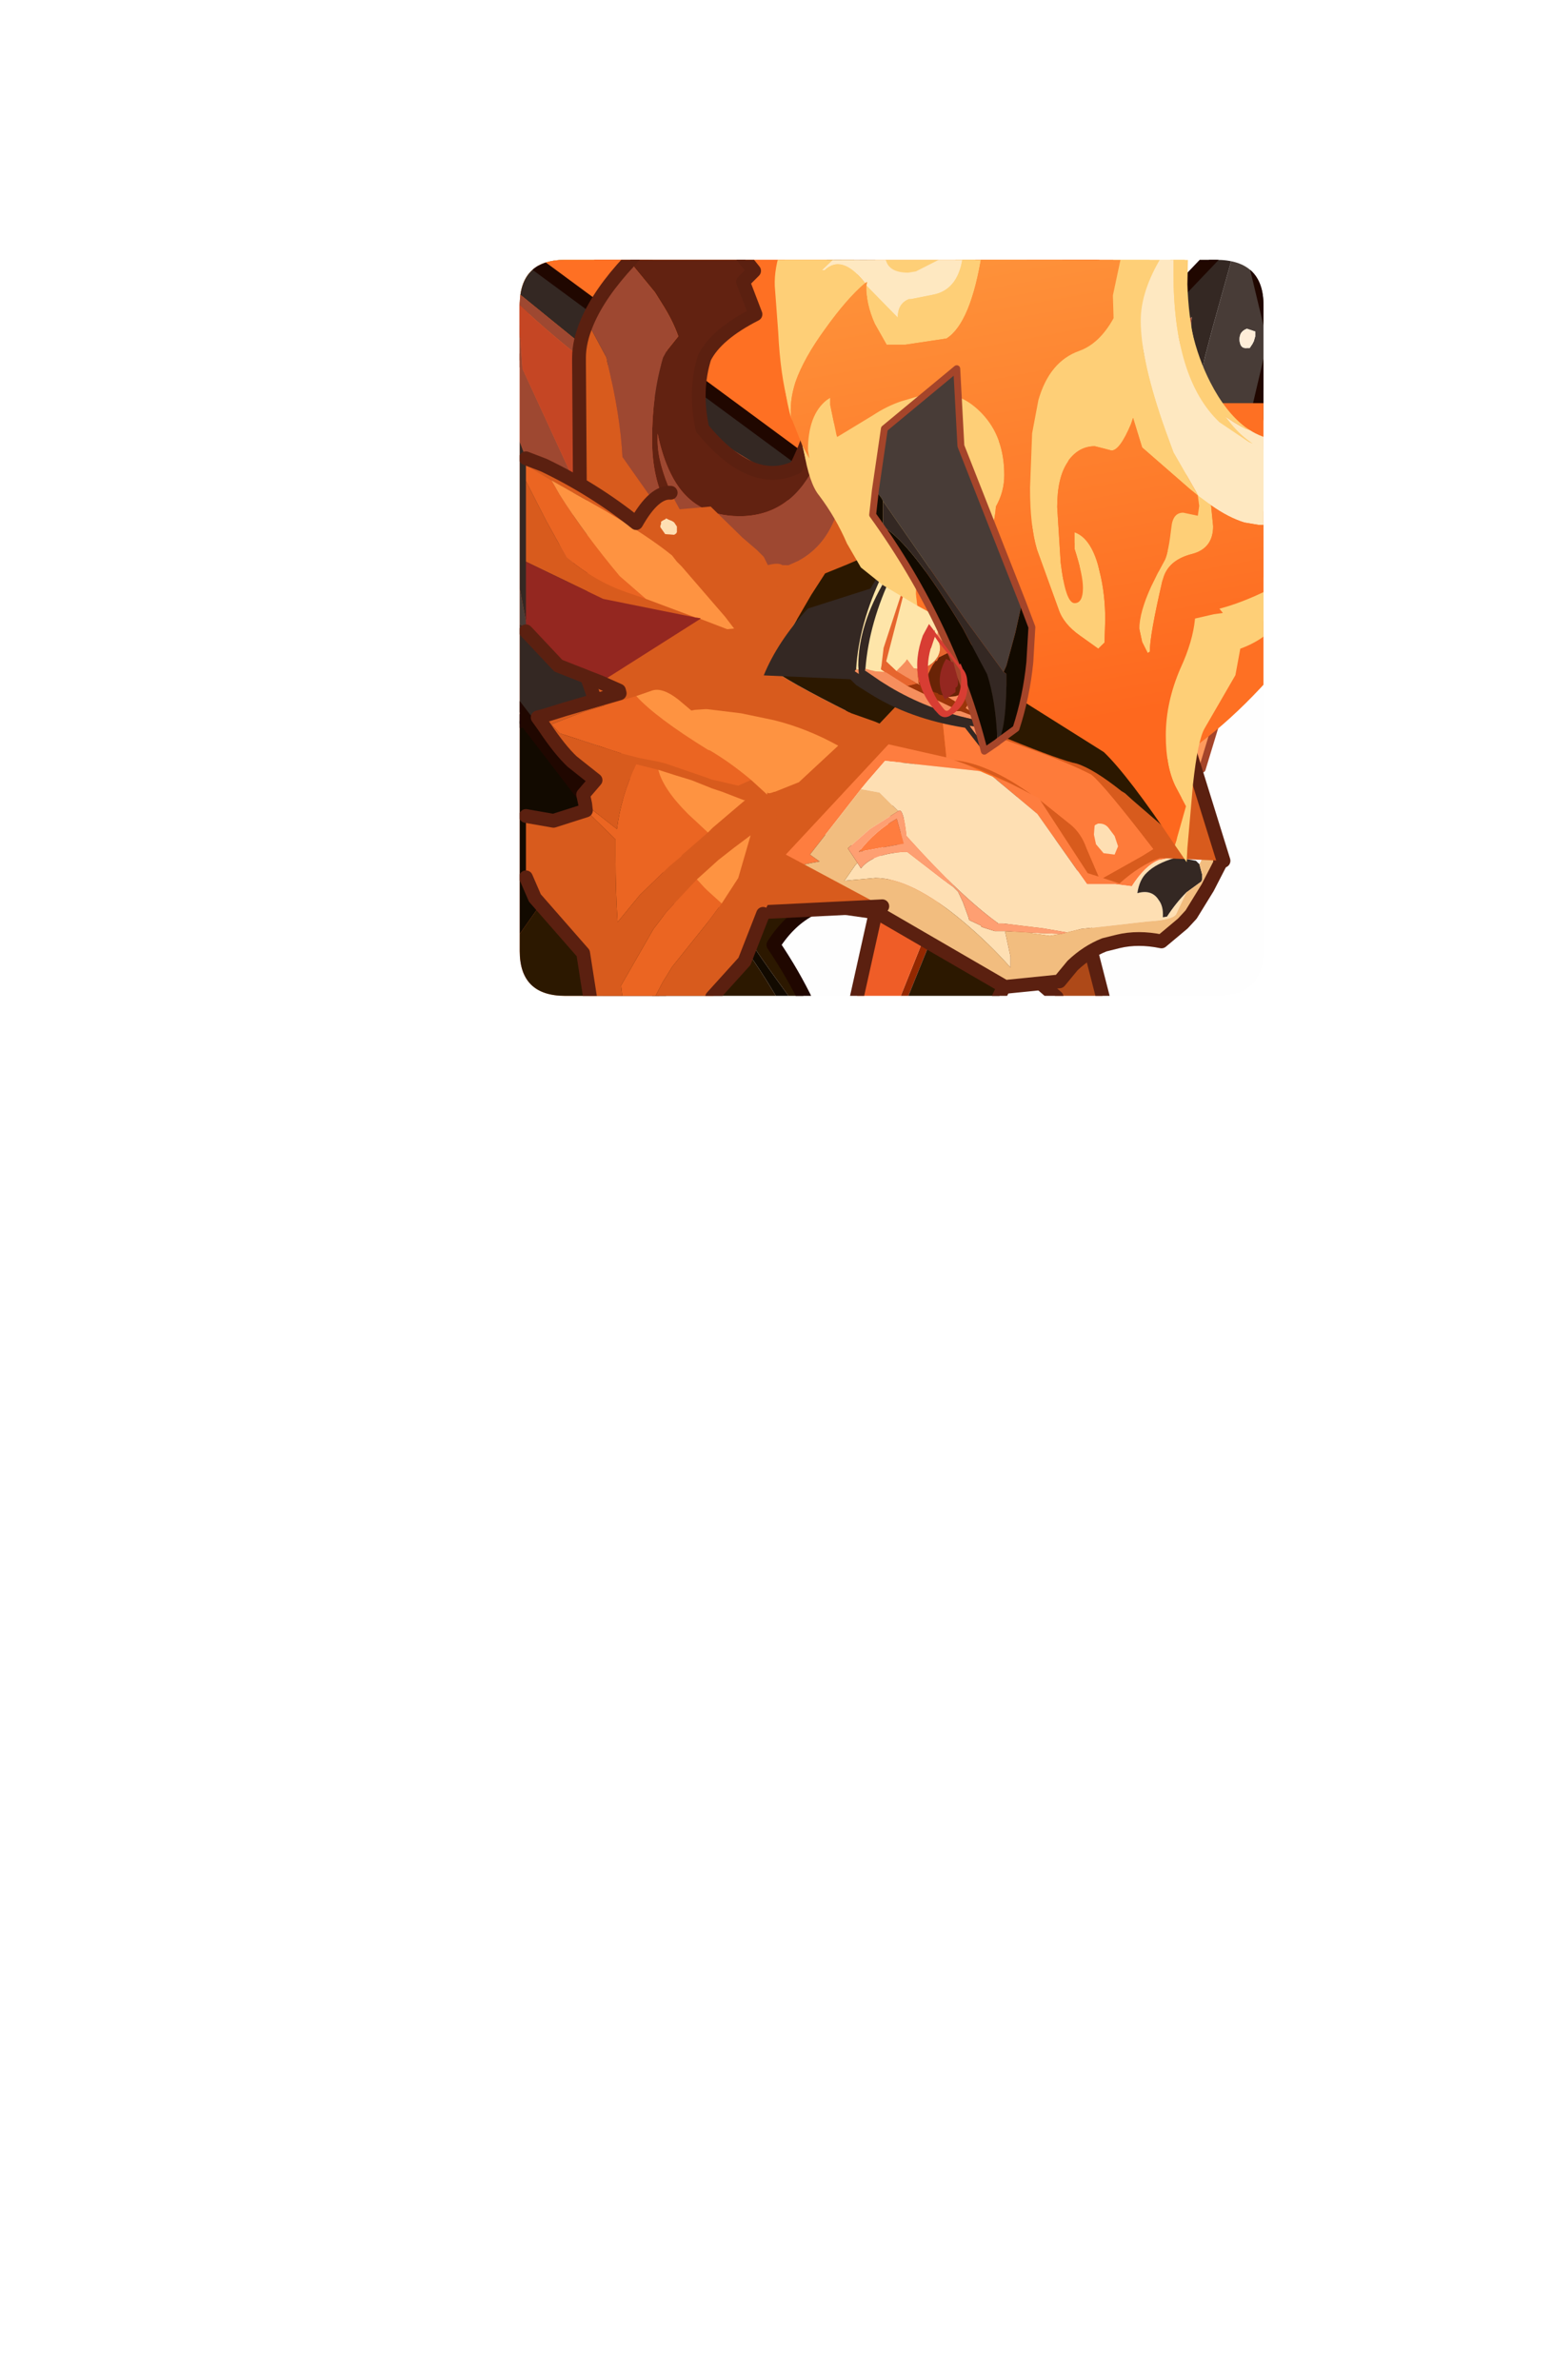 <?xml version="1.0" encoding="UTF-8" standalone="no"?>
<svg xmlns:ffdec="https://www.free-decompiler.com/flash" xmlns:xlink="http://www.w3.org/1999/xlink" ffdec:objectType="frame" height="172.65px" width="112.65px" xmlns="http://www.w3.org/2000/svg">
  <g transform="matrix(1.0, 0.0, 0.0, 1.0, 37.7, 18.85)">
    <clipPath id="clipPath0" transform="matrix(1.0, 0.0, 0.0, 1.0, 0.0, 0.0)">
      <path d="M50.5 0.0 Q53.95 0.0 53.95 3.3 L53.95 50.15 Q53.95 53.4 50.5 53.4 L3.3 53.4 Q0.0 53.4 0.0 50.15 L0.0 3.3 Q0.0 0.0 3.3 0.0 L50.5 0.0" fill="#000000" fill-rule="evenodd" stroke="none"/>
    </clipPath>
    <g clip-path="url(#clipPath0)">
      <use ffdec:characterId="2" height="154.3" transform="matrix(1.0, 0.0, 0.0, 1.0, -0.5, -0.5)" width="75.45" xlink:href="#shape1"/>
      <filter id="filter0">
        <feConvolveMatrix divisor="25.0" in="SourceGraphic" kernelMatrix="1 1 1 1 1 1 1 1 1 1 1 1 1 1 1 1 1 1 1 1 1 1 1 1 1" order="5 5" result="filterResult0"/>
      </filter>
      <use ffdec:characterId="3" filter="url(#filter0)" height="0.0" style="mix-blend-mode: screen" transform="matrix(-0.907, 0.0, 0.0, 0.802, -37.7, -18.85)" width="0.0" xlink:href="#sprite0"/>
      <use ffdec:characterId="4" height="59.9" transform="matrix(1.0, 0.0, 0.0, 1.0, -0.95, -5.45)" width="56.2" xlink:href="#shape2"/>
      <filter id="filter1">
        <feConvolveMatrix divisor="25.0" in="SourceGraphic" kernelMatrix="1 1 1 1 1 1 1 1 1 1 1 1 1 1 1 1 1 1 1 1 1 1 1 1 1" order="5 5" result="filterResult1"/>
      </filter>
      <use ffdec:characterId="6" filter="url(#filter1)" height="23.15" style="mix-blend-mode: screen" transform="matrix(-1.29, 0.0, 0.0, 1.221, 65.15, 10.399)" width="41.95" xlink:href="#sprite1"/>
      <filter id="filter2">
        <feConvolveMatrix divisor="25.0" in="SourceGraphic" kernelMatrix="1 1 1 1 1 1 1 1 1 1 1 1 1 1 1 1 1 1 1 1 1 1 1 1 1" order="5 5" result="filterResult2"/>
      </filter>
      <use ffdec:characterId="6" filter="url(#filter2)" height="23.15" style="mix-blend-mode: screen" transform="matrix(-1.01, 0.0, 0.0, 0.893, 41.89, -0.011)" width="41.95" xlink:href="#sprite1"/>
      <use ffdec:characterId="7" height="63.9" transform="matrix(1.0, 0.0, 0.0, 1.0, -11.6, -9.9)" width="72.05" xlink:href="#shape4"/>
      <filter id="filter3">
        <feConvolveMatrix divisor="25.0" in="SourceGraphic" kernelMatrix="1 1 1 1 1 1 1 1 1 1 1 1 1 1 1 1 1 1 1 1 1 1 1 1 1" order="5 5" result="filterResult3"/>
      </filter>
      <use ffdec:characterId="9" filter="url(#filter3)" height="9.45" transform="matrix(-1.571, -0.276, -0.312, 1.389, 37.175, 22.326)" width="6.9" xlink:href="#sprite2"/>
      <use ffdec:characterId="10" height="6.65" transform="matrix(1.0, 0.0, 0.0, 1.0, 17.7, 23.8)" width="7.9" xlink:href="#shape6"/>
      <filter id="filter4">
        <feConvolveMatrix divisor="25.0" in="SourceGraphic" kernelMatrix="1 1 1 1 1 1 1 1 1 1 1 1 1 1 1 1 1 1 1 1 1 1 1 1 1" order="5 5" result="filterResult4"/>
      </filter>
      <use ffdec:characterId="12" filter="url(#filter4)" height="49.5" style="mix-blend-mode: screen" transform="matrix(-1.01, 0.0, 0.0, 0.893, 60.65, -0.497)" width="41.5" xlink:href="#sprite3"/>
      <use ffdec:characterId="13" height="28.25" transform="matrix(1.0, 0.0, 0.0, 1.0, 25.35, 7.65)" width="12.05" xlink:href="#shape8"/>
      <use ffdec:characterId="15" height="9.6" style="mix-blend-mode: multiply" transform="matrix(0.711, -0.075, 0.075, 0.711, 28.516, 26.546)" width="4.9" xlink:href="#sprite4"/>
    </g>
    <use ffdec:characterId="16" height="53.4" transform="matrix(1.0, 0.0, 0.0, 1.0, 0.0, 0.0)" width="53.95" xlink:href="#shape10"/>
  </g>
  <defs>
    <g id="shape1" transform="matrix(1.0, 0.0, 0.0, 1.0, 0.5, 0.5)">
      <path d="M43.25 39.8 L42.1 39.55 43.6 39.45 43.75 39.45 43.55 40.0 43.25 39.8" fill="#ffe0b4" fill-rule="evenodd" stroke="none"/>
      <path d="M74.6 152.6 L74.2 152.45 74.6 152.45 74.6 152.6 74.95 153.15 Q74.6 154.65 74.6 152.6" fill="#ffb67e" fill-rule="evenodd" stroke="none"/>
      <path d="M49.55 39.6 Q47.8 36.8 43.75 35.9 L43.65 35.9 Q44.45 37.15 44.7 38.8 L44.85 39.6 M20.8 39.4 L25.5 30.2 43.65 35.9 M15.2 40.85 L15.6 40.15" fill="none" stroke="#5b2010" stroke-linecap="round" stroke-linejoin="round" stroke-width="1.0"/>
      <path d="M28.15 53.5 L27.6 53.5 38.0 27.55 30.85 30.95 27.55 19.65 25.35 19.75 27.25 18.95 29.05 16.8 24.95 16.25 25.2 14.8 30.5 5.45 30.45 5.7 Q28.85 13.3 29.55 16.25 L29.8 16.85 38.75 27.3 28.15 53.5" fill="#952800" fill-rule="evenodd" stroke="none"/>
      <path d="M30.9 3.35 L31.4 2.7 31.15 4.25 Q30.4 13.75 39.1 20.3 L44.15 24.65 Q42.2 38.4 34.75 53.5 L28.15 53.5 38.75 27.3 29.8 16.85 29.55 16.25 Q28.85 13.3 30.45 5.7 L30.5 5.45 30.9 3.35 M8.8 0.0 L9.6 1.3 Q19.1 3.95 27.2 8.45 L22.65 14.9 Q13.65 9.4 0.0 7.3 L0.0 0.0 8.8 0.0" fill="#2c1800" fill-rule="evenodd" stroke="none"/>
      <path d="M27.6 53.5 L24.45 53.5 29.25 31.95 25.6 20.4 23.05 20.75 23.4 15.1 30.9 3.35 30.5 5.45 25.2 14.8 24.95 16.25 29.05 16.8 27.25 18.95 25.35 19.75 27.55 19.65 30.85 30.95 38.0 27.55 27.6 53.5 M32.05 30.95 L31.95 31.0 31.7 31.0 31.55 30.95 31.35 31.1 Q31.05 31.2 30.85 31.4 L30.45 31.8 Q30.25 32.1 30.6 32.25 L31.0 32.3 31.65 31.95 32.25 31.55 32.4 31.15 32.1 30.9 32.05 30.95" fill="#f05d27" fill-rule="evenodd" stroke="none"/>
      <path d="M32.05 30.95 L32.1 30.9 32.4 31.15 32.25 31.55 31.65 31.95 31.0 32.3 30.6 32.25 Q30.25 32.1 30.45 31.8 L30.85 31.4 Q31.05 31.2 31.35 31.1 L31.55 30.95 31.7 31.0 31.95 31.0 32.05 30.95" fill="#ffa685" fill-rule="evenodd" stroke="none"/>
      <path d="M30.9 3.35 L31.4 2.7 31.15 4.25 Q30.4 13.75 39.1 20.3 L44.15 24.65 Q42.2 38.4 34.75 53.5 M24.45 53.5 L29.25 31.95 25.6 20.4 23.05 20.75 23.4 15.1 30.9 3.35 M8.8 0.0 L9.6 1.3 Q19.1 3.95 27.2 8.45 L22.65 14.9 Q13.65 9.4 0.0 7.3" fill="none" stroke="#5b2010" stroke-linecap="round" stroke-linejoin="round" stroke-width="1.0"/>
      <path d="M38.95 53.5 L36.7 51.55 30.15 39.4 38.35 38.1 42.3 53.5 38.95 53.5" fill="#af4918" fill-rule="evenodd" stroke="none"/>
      <path d="M38.95 53.5 L36.7 51.55 30.15 39.4 38.35 38.1 42.3 53.5" fill="none" stroke="#5b2010" stroke-linecap="round" stroke-linejoin="round" stroke-width="1.0"/>
    </g>
    <g id="shape2" transform="matrix(1.0, 0.0, 0.0, 1.0, 0.95, 5.45)">
      <path d="M5.95 53.95 L-0.45 53.95 -0.45 53.05 1.3 50.3 5.3 44.3 5.5 45.45 Q6.15 48.8 6.15 51.15 L5.95 53.95" fill="#ea8a47" fill-rule="evenodd" stroke="none"/>
      <path d="M-0.45 -4.95 L9.2 -3.65 8.8 35.0 Q11.8 45.25 10.0 53.95 L5.95 53.95 6.15 51.15 Q6.15 48.8 5.5 45.45 L5.3 44.3 1.3 50.3 -0.45 53.05 -0.45 -4.95" fill="#e96130" fill-rule="evenodd" stroke="none"/>
      <path d="M-0.45 -4.95 L9.2 -3.65 8.8 35.0 Q11.8 45.25 10.0 53.95" fill="none" stroke="#5b2010" stroke-linecap="round" stroke-linejoin="round" stroke-width="1.0"/>
      <path d="M25.6 44.05 Q22.55 44.35 19.6 46.1 16.5 47.9 16.5 48.95 16.5 49.3 19.35 53.2 L19.9 53.95 18.9 53.95 Q16.9 50.5 15.45 48.9 L17.35 47.3 Q19.55 45.0 20.2 41.65 24.35 42.8 25.6 44.05 M7.75 37.5 Q5.35 40.6 2.75 45.0 L-0.45 49.55 -0.45 33.45 Q2.9 33.45 4.5 34.2 5.55 34.7 6.5 36.1 L7.75 37.5" fill="#120a00" fill-rule="evenodd" stroke="none"/>
      <path d="M19.9 53.95 L19.35 53.2 Q16.5 49.3 16.5 48.95 16.5 47.9 19.6 46.1 22.55 44.35 25.6 44.05 L25.8 44.4 25.8 46.45 24.8 46.5 Q20.75 46.05 18.4 49.7 19.85 51.85 20.85 53.95 L19.9 53.95 M20.2 41.65 Q19.55 45.0 17.35 47.3 L15.45 48.9 Q16.9 50.5 18.9 53.95 L-0.45 53.95 -0.45 49.55 2.75 45.0 Q5.35 40.6 7.75 37.5 10.1 39.5 14.25 40.3 L20.2 41.65" fill="#2c1800" fill-rule="evenodd" stroke="none"/>
      <path d="M25.6 44.05 Q24.35 42.8 20.2 41.65 L14.25 40.3 Q10.1 39.5 7.75 37.5 L6.5 36.1 Q5.55 34.7 4.5 34.2 2.9 33.45 -0.45 33.45 M20.85 53.95 Q19.85 51.85 18.4 49.7 20.75 46.05 24.8 46.5 L25.8 46.45 25.8 44.4 25.6 44.05" fill="none" stroke="#200700" stroke-linecap="round" stroke-linejoin="round" stroke-width="1.0"/>
      <path d="M49.6 43.25 L49.45 43.25 47.7 43.35 47.45 43.35 46.85 43.45 46.35 43.55 Q45.35 43.95 44.4 45.45 L43.2 45.3 41.15 45.3 37.55 40.2 33.9 37.15 26.5 36.35 25.2 37.85 24.75 38.4 21.05 43.15 21.75 43.65 Q19.15 44.1 17.8 44.85 L25.35 30.0 43.6 35.7 Q49.65 37.0 50.65 42.5 L50.8 43.45 49.6 43.25 M27.85 42.35 L24.6 42.95 Q25.8 41.4 27.35 40.55 L27.85 42.35" fill="#ff7d3f" fill-rule="evenodd" stroke="none"/>
      <path d="M24.75 38.4 L25.2 37.85 26.5 36.35 33.9 37.15 37.55 40.2 41.15 45.3 43.2 45.3 44.4 45.45 Q45.35 43.95 46.35 43.55 L46.85 43.45 47.45 43.35 47.7 43.35 47.55 43.4 47.5 43.4 Q46.15 43.8 45.5 44.45 44.95 44.95 44.8 45.95 45.85 45.65 46.35 46.45 46.7 46.9 46.65 47.7 L46.95 47.65 Q47.6 46.65 48.35 45.9 L47.6 47.5 Q47.3 47.9 45.55 48.0 L40.7 48.55 39.7 48.8 37.95 48.5 35.05 48.15 34.7 48.15 34.65 48.1 Q31.95 46.15 28.05 41.8 27.85 39.95 27.55 39.95 L27.45 40.0 26.75 39.3 26.1 38.65 24.75 38.4 M39.3 48.9 L38.45 49.05 37.1 48.85 36.95 48.8 37.85 48.85 39.3 48.9 M35.2 48.7 L35.6 50.55 35.6 51.35 Q34.05 49.6 32.15 48.0 28.4 44.85 25.8 44.85 L23.55 45.05 24.35 43.9 24.5 43.75 24.75 44.15 Q25.55 43.1 27.9 42.95 L28.1 42.95 30.75 45.0 31.45 45.5 31.8 45.85 32.15 46.6 32.55 47.7 32.6 47.9 33.45 48.3 33.5 48.4 34.45 48.7 34.5 48.7 35.2 48.7" fill="#ffe0b4" fill-rule="evenodd" stroke="none"/>
      <path d="M47.7 43.35 L49.05 43.6 49.3 43.85 49.5 44.6 49.5 44.95 49.45 45.1 48.35 45.9 Q47.6 46.65 46.95 47.65 L46.65 47.7 Q46.7 46.9 46.35 46.45 45.85 45.65 44.8 45.95 44.95 44.95 45.5 44.45 46.15 43.8 47.5 43.4 L47.55 43.4 47.7 43.35" fill="#342823" fill-rule="evenodd" stroke="none"/>
      <path d="M49.3 43.85 L49.6 43.25 50.8 43.45 50.8 43.8 49.9 45.55 48.7 47.5 48.1 48.15 46.55 49.45 Q44.85 49.1 43.4 49.45 L42.4 49.7 Q41.15 50.2 40.1 51.2 L39.15 52.35 35.2 52.75 25.9 47.35 17.15 46.1 17.8 44.85 Q19.15 44.1 21.75 43.65 L21.05 43.15 24.75 38.4 26.1 38.65 26.75 39.3 27.45 40.0 25.4 41.3 23.8 42.7 24.5 43.75 24.35 43.9 23.55 45.05 25.8 44.85 Q28.4 44.85 32.15 48.0 34.05 49.6 35.6 51.35 L35.6 50.55 35.2 48.7 36.95 48.8 37.1 48.85 38.45 49.05 39.3 48.9 39.7 48.8 40.7 48.55 45.55 48.0 Q47.3 47.9 47.6 47.5 L48.35 45.9 49.45 45.1 49.5 44.95 49.5 44.6 49.3 43.85 M34.65 48.1 L34.7 48.15 34.65 48.15 34.65 48.1" fill="#f3be7f" fill-rule="evenodd" stroke="none"/>
      <path d="M27.85 42.35 L27.35 40.55 Q25.8 41.4 24.6 42.95 L27.85 42.35 M27.45 40.0 L27.55 39.95 Q27.85 39.95 28.05 41.8 31.95 46.15 34.65 48.1 L34.65 48.15 34.7 48.15 35.05 48.15 37.95 48.5 39.7 48.8 39.3 48.9 37.85 48.85 36.95 48.8 35.2 48.7 34.5 48.7 34.45 48.7 33.5 48.4 33.45 48.3 32.6 47.9 32.55 47.7 32.15 46.6 31.8 45.85 31.45 45.5 30.75 45.0 28.1 42.95 27.9 42.95 Q25.55 43.1 24.75 44.15 L24.5 43.75 23.8 42.7 25.4 41.3 27.45 40.0" fill="#ffa072" fill-rule="evenodd" stroke="none"/>
      <path d="M50.8 43.45 L50.8 43.8 49.9 45.55 48.7 47.5 48.1 48.15 46.55 49.45 Q44.85 49.1 43.4 49.45 L42.4 49.7 Q41.15 50.2 40.1 51.2 L39.15 52.35 35.2 52.75 25.9 47.35 17.15 46.1 17.8 44.85" fill="none" stroke="#5b2010" stroke-linecap="round" stroke-linejoin="round" stroke-width="1.0"/>
      <path d="M22.55 -0.45 Q22.5 2.05 21.1 3.9 19.3 6.2 16.15 6.2 11.35 6.2 4.95 -0.45 L22.55 -0.45 M39.95 6.35 Q38.85 2.8 36.45 -0.45 L39.15 -0.45 Q40.25 1.95 40.85 4.6 L39.95 6.35" fill="#ff7023" fill-rule="evenodd" stroke="none"/>
      <path d="M22.55 -0.45 L36.45 -0.45 Q38.85 2.8 39.95 6.35 38.4 9.2 35.65 12.5 28.65 20.9 22.25 20.9 16.4 20.9 9.5 14.45 L3.95 9.0 2.55 7.75 1.5 5.35 Q0.4 3.3 -0.95 1.95 L-0.95 -0.45 4.95 -0.45 Q11.35 6.2 16.15 6.2 19.3 6.2 21.1 3.9 22.5 2.05 22.55 -0.45" fill="#ffd077" fill-rule="evenodd" stroke="none"/>
      <path d="M-0.95 1.95 Q0.4 3.3 1.5 5.35 L2.55 7.75 -0.95 4.85 -0.95 1.95 M39.15 -0.45 L42.05 -0.45 42.05 -0.25 Q42.05 1.9 40.85 4.6 40.25 1.95 39.15 -0.45" fill="#f43606" fill-rule="evenodd" stroke="none"/>
      <path d="M52.3 -2.4 L52.65 -2.8 54.75 5.95 51.3 20.65 47.1 23.25 46.35 23.6 47.75 16.3 49.7 7.05 50.25 4.95 52.3 -2.4 M53.35 5.2 L53.2 5.15 52.75 5.0 Q52.45 5.1 52.3 5.35 52.15 5.7 52.25 6.05 52.35 6.45 52.75 6.4 L52.95 6.4 53.15 6.1 53.25 5.9 53.35 5.55 53.35 5.2" fill="#483c37" fill-rule="evenodd" stroke="none"/>
      <path d="M53.35 5.2 L53.35 5.55 53.25 5.9 53.15 6.1 52.95 6.4 52.75 6.4 Q52.35 6.45 52.25 6.05 52.15 5.7 52.3 5.35 52.45 5.1 52.75 5.0 L53.2 5.15 53.35 5.2" fill="#ffeed9" fill-rule="evenodd" stroke="none"/>
      <path d="M52.3 -2.4 L50.25 4.95 49.7 7.05 47.75 16.3 46.35 23.6 47.1 23.25 51.3 20.65 49.9 26.8 44.85 28.95 41.15 27.65 Q44.05 21.15 48.75 8.0 L48.7 4.7 48.75 4.15 42.5 9.3 Q36.8 13.6 31.8 16.45 L31.25 15.15 46.25 3.95 52.3 -2.4" fill="#342823" fill-rule="evenodd" stroke="none"/>
      <path d="M39.2 27.0 Q41.15 21.95 44.0 15.5 L46.45 9.85 46.55 8.25 46.65 6.55 Q43.4 9.75 37.35 13.85 35.3 15.1 32.1 17.2 L31.8 16.45 Q36.8 13.6 42.5 9.3 L48.75 4.15 48.7 4.7 48.75 8.0 Q44.05 21.15 41.15 27.65 L39.2 27.0" fill="#9f4831" fill-rule="evenodd" stroke="none"/>
      <path d="M32.1 17.2 Q35.3 15.1 37.35 13.85 43.4 9.75 46.65 6.55 L46.55 8.25 46.45 9.85 44.0 15.5 Q41.15 21.95 39.2 27.0 L36.0 25.95 32.1 17.2" fill="#c64624" fill-rule="evenodd" stroke="none"/>
      <path d="M51.3 20.65 L54.75 5.95 52.65 -2.8 52.3 -2.4 46.25 3.95 31.25 15.15 31.8 16.45 32.1 17.2 36.0 25.95 39.2 27.0 41.15 27.65 44.85 28.95 49.9 26.8 50.8 26.4 M51.3 20.65 L49.9 26.8 M44.15 29.2 L44.85 28.95 45.6 29.15 M36.0 25.95 L36.4 26.7 M31.25 15.15 L31.05 14.75" fill="none" stroke="#200700" stroke-linecap="round" stroke-linejoin="round" stroke-width="1.0"/>
      <path d="M45.7 35.1 L44.6 20.25 49.5 16.1 51.6 20.25 50.9 32.35 49.5 36.95 45.7 35.1" fill="#ff9b5d" fill-rule="evenodd" stroke="none"/>
      <path d="M45.7 35.1 L49.5 36.95 50.9 32.35 51.6 20.25 49.5 16.1 44.6 20.25 45.7 35.1 Z" fill="none" stroke="#a6452a" stroke-linecap="round" stroke-linejoin="round" stroke-width="0.5"/>
    </g>
    <g id="sprite1" transform="matrix(1.0, 0.0, 0.0, 1.0, -101.25, -4.3)">
      <use ffdec:characterId="5" height="23.15" transform="matrix(1.0, 0.0, 0.0, 1.0, 101.25, 4.3)" width="41.95" xlink:href="#shape3"/>
    </g>
    <g id="shape3" transform="matrix(1.0, 0.0, 0.0, 1.0, -101.25, -4.3)">
      <path d="M143.2 6.9 L143.2 9.95 140.3 12.7 Q140.75 11.3 141.35 10.05 142.2 8.25 143.2 6.9 M102.4 9.2 Q101.3 6.5 101.25 4.3 L103.8 4.3 Q102.9 6.65 102.4 9.2" fill="#f43606" fill-rule="evenodd" stroke="none"/>
      <path d="M140.3 12.7 L138.9 14.15 133.45 20.2 Q126.6 27.45 120.8 27.45 114.45 27.45 107.55 18.05 103.95 13.1 102.4 9.2 102.9 6.65 103.8 4.3 L143.2 4.3 143.2 6.9 Q142.2 8.25 141.35 10.05 140.75 11.3 140.3 12.7" fill="#ff7023" fill-rule="evenodd" stroke="none"/>
    </g>
    <g id="shape4" transform="matrix(1.0, 0.0, 0.0, 1.0, 11.6, 9.9)">
      <path d="M-6.25 22.75 L-11.1 2.65 -8.45 -9.4 -7.95 -8.8 -5.05 1.25 -4.3 4.1 -1.4 16.7 0.55 26.7 -0.55 26.2 Q-2.95 24.4 -6.25 22.75 M-9.05 1.5 L-9.25 1.65 -9.25 2.1 -9.15 2.5 -9.0 2.9 -8.6 3.3 -8.35 3.35 Q-7.85 3.35 -7.75 2.8 -7.65 2.3 -7.85 1.85 -8.0 1.5 -8.45 1.3 -8.75 1.25 -9.05 1.5" fill="#483c37" fill-rule="evenodd" stroke="none"/>
      <path d="M-7.95 -8.8 L0.45 -0.25 21.05 14.95 20.35 16.65 Q13.45 12.9 5.6 7.05 L-2.95 0.1 -2.95 0.85 -2.95 5.3 Q3.7 23.35 7.75 32.2 L4.5 38.7 -4.05 27.55 -6.25 22.75 Q-2.95 24.4 -0.55 26.2 L0.55 26.7 -1.4 16.7 -4.3 4.1 -5.05 1.25 -7.95 -8.8 M3.65 34.3 L4.5 38.7 3.65 34.3" fill="#342823" fill-rule="evenodd" stroke="none"/>
      <path d="M7.75 32.2 Q3.7 23.35 -2.95 5.3 L-2.95 0.85 -2.95 0.1 5.6 7.05 Q13.45 12.9 20.35 16.65 L19.9 17.7 12.8 13.15 Q4.5 7.6 -0.05 3.25 L0.05 5.7 0.2 7.9 3.7 15.5 10.4 31.25 7.75 32.2" fill="#9f4831" fill-rule="evenodd" stroke="none"/>
      <path d="M10.4 31.25 L3.7 15.5 0.2 7.9 0.05 5.7 -0.05 3.25 Q4.5 7.6 12.8 13.15 L19.9 17.7 14.65 29.65 10.4 31.25" fill="#c64624" fill-rule="evenodd" stroke="none"/>
      <path d="M-9.05 1.5 Q-8.75 1.25 -8.45 1.3 -8.0 1.5 -7.85 1.85 -7.65 2.3 -7.75 2.8 -7.85 3.35 -8.35 3.35 L-8.6 3.3 -9.0 2.9 -9.15 2.5 -9.25 2.1 -9.25 1.65 -9.05 1.5" fill="#ffeed9" fill-rule="evenodd" stroke="none"/>
      <path d="M-6.25 22.75 L-11.1 2.65 -8.45 -9.4 -7.95 -8.8 0.45 -0.25 21.05 14.95 21.3 14.35 M7.75 32.2 L10.4 31.25 14.65 29.65 14.2 30.75 M19.9 17.7 L20.35 16.65 21.05 14.95 M-6.25 22.75 L-4.05 27.55 4.5 38.7 3.65 34.3 M7.75 32.2 L4.5 38.7 M19.9 17.7 L14.65 29.65" fill="none" stroke="#200700" stroke-linecap="round" stroke-linejoin="round" stroke-width="1.0"/>
      <path d="M7.95 0.1 L9.05 -1.15 6.2 -7.6 11.85 -5.6 17.0 0.8 16.2 1.6 17.1 3.95 Q14.25 5.4 13.4 7.1 12.65 9.5 13.25 12.25 16.85 16.6 20.05 15.05 22.75 9.7 21.1 4.55 L23.75 -2.5 25.35 0.25 Q24.0 2.9 23.55 4.9 L23.15 7.1 22.75 10.3 Q22.1 13.6 21.3 15.1 19.5 18.6 15.95 18.6 12.45 18.6 10.95 15.5 10.35 14.3 10.0 12.6 L10.0 13.1 Q10.0 14.7 11.0 16.95 11.75 18.75 12.85 19.55 L12.45 19.85 Q11.45 19.3 10.7 17.9 9.6 15.9 9.6 13.05 9.6 9.8 10.4 7.1 L10.7 6.55 11.5 5.55 Q11.1 4.4 10.3 3.15 L9.8 2.35 7.95 0.1" fill="#622211" fill-rule="evenodd" stroke="none"/>
      <path d="M26.7 2.4 L28.3 5.1 46.0 18.1 48.55 31.85 48.1 34.1 51.05 43.6 46.45 43.4 Q45.0 43.9 43.5 45.25 L42.3 44.85 45.15 43.25 45.95 42.75 Q42.3 38.0 41.45 37.35 39.7 36.45 36.9 35.45 L30.65 33.2 30.95 36.1 26.75 35.15 19.3 43.15 26.3 46.9 11.0 47.65 4.45 29.05 4.3 7.45 4.3 7.2 4.3 7.1 Q4.3 5.9 4.9 4.5 L6.3 7.1 6.35 7.4 Q7.3 11.3 7.45 14.3 L9.35 17.0 11.25 18.95 12.45 19.9 Q15.65 22.25 19.1 22.25 L19.3 22.25 20.2 21.85 Q22.25 20.75 23.05 18.25 22.6 17.5 22.6 15.8 L22.6 12.9 23.4 9.4 Q23.85 7.8 24.6 5.9 25.0 4.6 26.55 2.6 L26.7 2.4 M42.0 44.75 L41.2 44.5 37.75 39.2 40.0 41.0 Q40.75 41.65 41.1 42.65 L42.0 44.75 M37.15 38.8 Q34.1 37.15 31.5 36.3 33.9 36.5 37.15 38.8 M47.95 42.2 L47.95 41.2 46.7 30.8 Q46.7 26.75 45.0 19.25 L40.2 15.9 28.85 9.35 27.6 9.35 Q27.6 12.8 28.85 17.2 28.85 20.0 23.75 22.1 L22.15 22.75 21.15 24.3 18.1 29.55 Q19.25 30.5 24.05 32.9 L25.75 33.5 26.1 33.65 27.85 31.8 30.65 32.8 35.4 34.75 Q39.35 36.35 40.4 36.55 41.65 36.95 43.65 38.55 L43.9 38.7 44.45 39.2 47.4 41.75 47.95 42.2" fill="#d95b1d" fill-rule="evenodd" stroke="none"/>
      <path d="M47.95 42.2 L47.4 41.75 44.45 39.2 43.9 38.7 43.65 38.55 Q41.65 36.95 40.4 36.55 39.35 36.35 35.4 34.75 L30.65 32.8 27.85 31.8 26.1 33.65 25.75 33.5 24.05 32.9 Q19.25 30.5 18.1 29.55 L21.15 24.3 22.15 22.75 23.75 22.1 Q28.85 20.0 28.85 17.2 27.6 12.8 27.6 9.35 L28.85 9.35 40.2 15.9 45.0 19.25 Q46.7 26.75 46.7 30.8 L47.95 41.2 47.95 42.2" fill="#2c1800" fill-rule="evenodd" stroke="none"/>
      <path d="M42.3 44.85 L42.0 44.75 41.1 42.65 Q40.75 41.65 40.0 41.0 L37.75 39.2 37.65 39.05 37.15 38.8 Q33.9 36.5 31.5 36.3 L30.95 36.1 30.65 33.2 36.9 35.45 Q39.7 36.45 41.45 37.35 42.3 38.0 45.95 42.75 L45.15 43.25 42.3 44.85 M41.75 41.0 L41.7 41.05 41.65 41.7 41.8 42.4 42.35 43.05 43.15 43.15 43.4 42.55 43.15 41.8 42.7 41.2 Q42.45 40.9 42.05 40.9 L41.95 40.9 41.85 40.95 41.75 41.0" fill="#ff7b3a" fill-rule="evenodd" stroke="none"/>
      <path d="M41.75 41.0 L41.85 40.95 41.95 40.9 42.05 40.9 Q42.45 40.9 42.7 41.2 L43.15 41.8 43.4 42.55 43.15 43.15 42.35 43.05 41.8 42.4 41.65 41.7 41.7 41.05 41.75 41.0" fill="#ffe0b4" fill-rule="evenodd" stroke="none"/>
      <path d="M7.95 0.1 L9.8 2.35 10.3 3.15 Q11.1 4.4 11.5 5.55 L10.7 6.55 10.4 7.1 Q9.6 9.8 9.6 13.05 9.6 15.9 10.7 17.9 11.45 19.3 12.45 19.85 L12.85 19.55 Q11.75 18.75 11.0 16.95 10.0 14.7 10.0 13.1 L10.0 12.6 Q10.35 14.3 10.95 15.5 12.45 18.6 15.95 18.6 19.5 18.6 21.3 15.1 22.1 13.6 22.75 10.3 L23.15 7.1 23.55 4.9 Q24.0 2.9 25.35 0.25 L26.7 2.4 26.55 2.6 Q25.0 4.6 24.6 5.9 23.85 7.8 23.4 9.4 L22.6 12.9 22.6 15.8 Q22.6 17.5 23.05 18.25 22.25 20.75 20.2 21.85 L19.3 22.25 19.1 22.25 Q15.65 22.25 12.45 19.9 L11.25 18.95 9.35 17.0 7.45 14.3 Q7.3 11.3 6.35 7.4 L6.3 7.1 4.9 4.5 Q5.8 2.4 7.95 0.1" fill="#9f4831" fill-rule="evenodd" stroke="none"/>
      <path d="M25.35 0.25 L23.75 -2.5 21.1 4.55 Q22.75 9.7 20.05 15.05 16.85 16.6 13.25 12.25 12.65 9.5 13.4 7.1 14.25 5.4 17.1 3.95 L16.2 1.6 17.0 0.8 11.85 -5.6 6.2 -7.6 9.05 -1.15 7.95 0.1 Q5.8 2.4 4.9 4.5 4.3 5.9 4.3 7.1 L4.3 7.2 4.3 7.45 4.45 29.05 11.0 47.65 26.3 46.9 M25.35 0.25 L26.7 2.4 28.3 5.1 46.0 18.1 48.55 31.85 48.1 34.1 51.05 43.6" fill="none" stroke="#5b2010" stroke-linecap="round" stroke-linejoin="round" stroke-width="1.0"/>
      <path d="M0.45 14.4 L1.75 14.9 Q5.4 16.65 8.45 19.1 9.75 16.8 10.95 16.9 L11.6 18.1 13.85 17.9 16.15 20.15 17.2 21.05 17.7 21.55 18.0 22.15 Q18.75 21.95 19.05 22.15 23.1 22.2 18.9 23.4 L18.75 23.6 17.15 25.55 17.1 25.6 15.65 26.85 15.65 26.9 14.8 27.6 14.8 28.25 14.85 29.35 Q15.05 31.1 16.05 32.9 L13.6 32.6 13.45 32.6 12.7 32.65 12.45 32.7 11.5 31.9 Q10.35 31.0 9.6 31.25 L8.45 31.65 4.75 32.75 2.3 33.7 2.9 34.35 7.35 35.8 8.7 36.15 10.0 36.4 10.6 36.55 13.65 37.6 13.9 37.7 15.85 38.15 16.75 37.75 16.8 37.75 17.95 38.8 17.95 38.6 Q17.95 38.8 18.45 38.6 L18.85 42.1 19.0 43.6 19.1 44.0 18.85 44.5 18.9 45.05 17.65 47.45 16.3 50.9 13.95 53.5 9.8 53.5 10.4 52.35 10.5 52.2 11.05 51.3 12.85 49.05 13.05 48.8 13.65 48.05 14.65 46.7 15.85 44.85 16.75 41.75 15.55 42.65 14.4 43.55 13.85 44.05 12.85 44.95 10.65 47.3 9.7 48.55 7.35 52.65 7.45 53.5 5.1 53.5 4.6 50.3 1.1 46.3 0.45 44.8 0.45 40.35 2.45 40.7 4.8 39.95 6.95 42.05 6.95 43.25 Q6.95 45.85 7.1 48.05 L8.7 46.1 10.85 44.0 11.75 43.25 11.75 43.2 13.65 41.55 14.0 41.2 16.35 39.2 16.25 39.2 14.7 38.6 13.95 38.35 12.45 37.75 11.3 37.4 10.05 37.0 8.45 36.6 Q7.35 38.9 7.05 41.3 L4.75 39.5 4.6 38.8 5.5 37.75 3.8 36.4 Q2.9 35.55 1.8 33.9 L1.3 33.2 1.85 33.05 3.3 32.6 7.25 31.45 7.2 31.25 5.85 30.65 13.1 26.05 15.05 26.8 15.55 26.75 14.9 25.9 11.75 22.25 11.4 21.9 11.05 21.45 Q9.4 20.1 6.1 18.15 L2.3 16.0 0.45 14.9 0.45 14.4 M0.45 16.05 L1.9 18.9 3.4 21.6 4.1 22.15 Q5.75 23.4 7.55 24.05 L9.15 24.6 12.75 25.95 6.05 24.6 0.45 21.9 0.45 16.05 M11.4 19.6 L11.4 19.35 11.2 19.05 11.05 18.95 10.8 18.85 10.6 18.75 10.6 18.8 10.4 18.9 10.25 19.0 10.25 19.15 10.2 19.3 10.2 19.4 10.55 19.9 11.2 19.95 11.35 19.85 11.4 19.75 11.4 19.6 M16.95 38.25 L16.9 38.2 16.9 38.25 17.1 38.7 17.1 38.45 16.95 38.25" fill="#d95b1d" fill-rule="evenodd" stroke="none"/>
      <path d="M0.45 14.9 L2.3 16.0 2.9 17.05 Q4.7 19.9 7.25 22.95 L9.15 24.6 7.55 24.05 Q5.75 23.4 4.1 22.15 L3.4 21.6 1.9 18.9 0.45 16.05 0.45 14.9 M4.75 39.5 L7.05 41.3 Q7.35 38.9 8.45 36.6 L10.05 37.0 Q10.4 38.4 12.2 40.2 L13.65 41.55 11.75 43.2 11.75 43.25 10.85 44.0 8.7 46.1 7.1 48.05 Q6.95 45.85 6.95 43.25 L6.95 42.05 4.8 39.95 4.75 39.5 M7.45 53.5 L7.35 52.65 9.7 48.55 10.65 47.3 12.85 44.95 13.35 45.5 13.6 45.75 14.65 46.7 13.65 48.05 13.05 48.8 12.85 49.05 11.05 51.3 10.5 52.2 10.4 52.35 9.8 53.5 7.45 53.5 M16.8 37.75 L16.75 37.75 15.85 38.15 13.9 37.7 13.65 37.6 10.6 36.55 10.0 36.4 8.7 36.15 7.35 35.8 2.9 34.35 2.3 33.7 4.75 32.75 8.45 31.65 Q9.85 33.2 13.65 35.55 L13.8 35.6 Q15.25 36.45 16.8 37.75" fill="#ec6522" fill-rule="evenodd" stroke="none"/>
      <path d="M2.3 16.0 L6.1 18.15 Q9.4 20.1 11.05 21.45 L11.4 21.9 11.75 22.25 14.9 25.9 15.55 26.75 15.05 26.8 13.1 26.05 13.1 26.0 12.75 25.95 9.15 24.6 7.25 22.95 Q4.7 19.9 2.9 17.05 L2.3 16.0 M10.05 37.0 L11.3 37.4 12.45 37.75 13.95 38.35 14.7 38.6 16.25 39.2 16.35 39.2 14.0 41.2 13.65 41.55 12.2 40.2 Q10.4 38.4 10.05 37.0 M12.85 44.95 L13.85 44.05 14.4 43.55 15.55 42.65 16.75 41.75 15.85 44.85 14.65 46.7 13.6 45.75 13.35 45.5 12.85 44.95 M18.45 38.6 Q17.95 38.8 17.95 38.6 L17.95 38.8 16.8 37.75 Q15.25 36.45 13.8 35.6 L13.65 35.55 Q9.85 33.2 8.45 31.65 L9.6 31.25 Q10.35 31.0 11.5 31.9 L12.45 32.7 12.7 32.65 13.45 32.6 13.6 32.6 16.05 32.9 18.45 33.4 Q20.85 34.0 23.1 35.25 L20.25 37.9 18.5 38.6 18.45 38.6" fill="#ff9441" fill-rule="evenodd" stroke="none"/>
      <path d="M13.1 26.05 L5.85 30.65 2.8 29.45 0.45 26.95 0.45 21.9 6.05 24.6 12.75 25.95 13.1 26.0 13.1 26.05" fill="#952720" fill-rule="evenodd" stroke="none"/>
      <path d="M11.4 19.6 L11.4 19.75 11.35 19.85 11.2 19.95 10.55 19.9 10.2 19.4 10.2 19.3 10.25 19.15 10.25 19.0 10.4 18.9 10.6 18.8 10.6 18.75 10.8 18.85 11.05 18.95 11.2 19.05 11.4 19.35 11.4 19.6" fill="#ffe0b4" fill-rule="evenodd" stroke="none"/>
      <path d="M10.95 16.9 Q9.75 16.8 8.45 19.1 5.4 16.65 1.75 14.9 L0.45 14.4 M5.85 30.65 L7.2 31.25 7.25 31.45 3.3 32.6 1.85 33.05 1.3 33.2 1.8 33.9 Q2.9 35.55 3.8 36.4 L5.5 37.75 4.6 38.8 4.75 39.5 4.8 39.95 2.45 40.7 0.45 40.35 M0.45 44.8 L1.1 46.3 4.6 50.3 5.1 53.5 M13.95 53.5 L16.3 50.9 17.65 47.45 M0.45 26.95 L2.8 29.45 5.85 30.65" fill="none" stroke="#5b2010" stroke-linecap="round" stroke-linejoin="round" stroke-width="1.0"/>
      <path d="M28.85 21.85 L28.7 21.2 28.8 21.05 29.75 22.4 30.0 22.85 Q31.2 24.55 31.9 26.45 33.35 29.7 33.7 33.1 33.7 33.4 33.85 33.7 L33.7 33.9 33.55 35.55 32.3 33.95 Q28.25 33.3 25.35 31.45 L24.4 30.85 23.9 30.35 23.8 29.5 Q23.8 26.5 25.8 23.25 L25.8 23.15 26.05 23.0 26.3 22.85 Q24.6 26.4 24.4 29.7 L24.3 29.85 25.5 30.65 26.15 31.1 Q28.85 32.7 32.15 33.4 L32.5 33.5 32.7 33.9 33.15 34.5 33.0 33.6 33.0 33.5 33.15 33.65 32.4 31.25 32.1 30.4 31.9 29.9 31.9 29.65 31.8 29.05 31.65 28.85 31.4 28.7 31.35 28.5 31.1 28.05 31.2 28.05 31.05 27.45 28.85 21.85" fill="#342823" fill-rule="evenodd" stroke="none"/>
      <path d="M26.05 23.0 Q26.55 22.5 27.35 22.15 28.0 21.75 28.3 21.7 L28.5 22.15 Q29.45 23.45 29.45 24.2 29.35 25.4 29.75 26.65 L29.45 27.45 29.65 27.65 Q29.85 28.2 29.65 28.85 29.05 29.7 28.1 29.75 L27.9 29.7 Q27.35 29.65 27.35 29.05 L27.25 29.25 26.55 29.85 25.9 29.2 27.15 24.4 27.0 24.2 Q26.3 25.65 25.65 28.2 L25.5 29.75 25.8 29.9 25.1 29.9 24.4 29.7 Q24.6 26.4 26.3 22.85 L26.05 23.0" fill="#ffe6aa" fill-rule="evenodd" stroke="none"/>
      <path d="M25.8 29.9 L25.5 29.75 25.65 28.2 Q26.3 25.65 27.0 24.2 L27.15 24.4 25.9 29.2 26.55 29.85 28.1 30.85 27.4 30.95 25.9 30.0 25.8 29.9 M28.1 29.75 Q29.05 29.7 29.65 28.85 29.85 28.2 29.65 27.65 L29.65 27.6 29.85 27.65 Q30.45 27.85 30.8 28.15 L30.95 28.45 30.85 28.65 30.7 28.65 30.45 28.55 Q30.05 28.5 29.65 28.9 L29.6 29.2 29.45 29.2 29.25 29.5 28.9 30.1 28.85 30.35 28.8 30.4 Q28.45 30.55 28.25 30.75 28.05 30.35 28.1 29.75" fill="#e7652e" fill-rule="evenodd" stroke="none"/>
      <path d="M28.3 21.7 L28.7 21.7 28.85 21.85 31.05 27.45 31.2 28.05 31.1 28.05 31.35 28.5 31.4 28.7 31.2 28.65 31.1 28.65 30.95 28.45 30.8 28.15 Q30.45 27.85 29.85 27.65 L29.65 27.6 29.65 27.65 29.45 27.45 29.75 26.65 Q29.35 25.4 29.45 24.2 29.45 23.45 28.5 22.15 L28.3 21.7 M31.9 29.9 L32.1 30.4 32.0 30.55 Q31.75 31.7 31.1 32.3 L30.25 31.8 30.8 31.8 31.2 31.6 31.25 31.6 31.35 31.55 31.4 31.5 31.75 30.95 31.9 30.35 31.9 29.9 M32.4 31.25 L33.15 33.65 33.0 33.5 33.0 33.6 33.15 34.5 32.7 33.9 32.5 33.5 32.15 33.4 Q28.85 32.7 26.15 31.1 L25.5 30.65 24.3 29.85 24.4 29.7 25.1 29.9 25.8 29.9 25.9 30.0 27.4 30.95 Q28.8 31.8 30.7 32.65 L30.45 32.75 30.8 32.8 31.25 32.8 33.0 33.5 31.65 32.65 Q32.15 32.3 32.4 31.25 M28.1 30.85 L26.55 29.85 27.25 29.25 27.35 29.05 Q27.35 29.65 27.9 29.7 L28.1 29.75 Q28.05 30.35 28.25 30.75 L28.3 30.9 28.1 30.85" fill="#f78f5d" fill-rule="evenodd" stroke="none"/>
      <path d="M31.4 28.7 L31.65 28.85 31.8 29.05 31.9 29.65 31.9 29.9 31.9 30.35 31.75 30.95 31.4 31.5 31.35 31.55 31.25 31.6 31.2 31.6 30.8 31.6 30.45 31.55 30.4 31.5 30.05 30.95 29.75 30.35 29.75 29.7 29.85 29.2 29.85 29.15 30.05 29.05 30.15 28.9 30.25 28.8 30.25 28.65 30.45 28.65 30.7 28.65 30.85 28.65 31.1 28.65 31.2 28.65 31.4 28.7" fill="#511b05" fill-rule="evenodd" stroke="none"/>
      <path d="M32.1 30.4 L32.4 31.25 Q32.15 32.3 31.65 32.65 L33.0 33.5 31.25 32.8 30.8 32.8 30.45 32.75 30.7 32.65 Q28.8 31.8 27.4 30.95 L28.1 30.85 28.3 30.9 28.25 30.75 Q28.45 30.55 28.8 30.4 L28.85 30.35 28.9 30.1 29.25 29.5 29.45 29.2 29.6 29.2 29.65 28.9 Q30.05 28.5 30.45 28.55 L30.7 28.65 30.45 28.65 30.25 28.65 30.25 28.8 30.15 28.9 30.05 29.05 29.85 29.15 29.85 29.2 29.75 29.7 29.75 30.35 30.05 30.95 30.4 31.5 30.45 31.55 30.8 31.6 31.2 31.6 30.8 31.8 30.25 31.8 31.1 32.3 Q31.75 31.7 32.0 30.55 L32.1 30.4 M30.95 28.45 L31.1 28.65 30.85 28.65 30.95 28.45" fill="#9c350a" fill-rule="evenodd" stroke="none"/>
      <path d="M24.8 0.7 L24.75 0.55 Q23.15 -1.35 21.9 -0.25 L21.7 -0.25 22.45 -0.95 26.35 -0.95 26.35 -0.9 Q26.6 -0.05 28.0 -0.05 L28.5 -0.1 Q29.2 -0.35 30.2 -0.95 L31.9 -0.95 Q31.5 1.2 29.75 1.55 L28.2 1.9 28.0 1.9 Q27.2 2.2 27.2 3.2 L24.95 0.9 25.0 0.65 24.8 0.7 M47.2 -0.95 L47.2 -0.05 Q47.2 7.6 50.5 10.8 51.45 11.65 52.65 12.25 L52.95 12.35 Q53.8 12.9 54.8 13.05 L56.25 13.15 58.25 13.25 59.2 13.25 Q56.75 13.95 55.9 16.5 55.55 17.7 54.9 18.25 L53.4 18.25 52.35 18.1 49.9 16.85 49.05 16.15 48.95 16.1 Q48.0 14.85 47.2 13.0 L46.65 11.45 Q44.85 6.35 44.85 3.45 44.85 1.4 46.2 -0.95 L47.2 -0.95" fill="#ffe9c2" fill-rule="evenodd" stroke="none"/>
      <path d="M22.45 -0.95 L21.7 -0.25 21.9 -0.25 Q23.15 -1.35 24.75 0.55 L24.8 0.7 21.95 4.0 Q20.4 6.15 19.8 7.9 19.3 9.35 19.5 10.55 18.9 8.4 18.75 5.25 L18.5 1.9 Q18.45 0.6 19.0 -0.95 L22.45 -0.95 M24.95 0.9 L27.2 3.2 Q27.2 2.2 28.0 1.9 L28.2 1.9 29.75 1.55 Q31.5 1.2 31.9 -0.95 L33.25 -0.95 Q32.4 3.7 30.75 4.75 L27.8 5.15 26.4 5.15 25.55 3.65 Q24.9 2.2 24.95 0.9 M30.2 -0.95 Q29.2 -0.35 28.5 -0.1 L28.0 -0.05 Q26.6 -0.05 26.35 -0.9 L26.35 -0.95 30.2 -0.95 M52.95 12.35 L52.65 12.25 Q51.45 11.65 50.5 10.8 47.2 7.6 47.2 -0.05 L47.2 -0.95 48.25 -0.95 48.25 0.8 Q48.35 5.5 50.1 8.9 51.2 11.05 52.65 12.15 L52.95 12.35 M46.2 -0.95 Q44.85 1.4 44.85 3.45 44.85 6.35 46.65 11.45 L47.2 13.0 Q48.0 14.85 48.95 16.1 L49.05 16.15 49.9 16.85 50.1 18.3 Q50.1 19.95 48.55 20.35 46.8 20.8 46.45 22.15 L46.4 22.35 Q45.5 26.2 45.5 27.45 L45.35 27.55 44.95 26.75 44.75 25.8 Q44.75 24.6 45.6 22.75 L46.1 21.7 46.6 20.75 47.05 18.45 Q47.15 17.35 47.9 17.35 L48.95 17.6 49.1 16.9 48.95 16.1 48.45 15.7 44.95 12.65 44.25 10.5 44.15 10.95 Q43.3 12.85 42.7 12.85 L42.2 12.7 41.5 12.55 Q40.4 12.55 39.6 13.5 L39.55 13.7 Q38.75 14.85 38.75 16.95 L39.0 20.95 Q39.35 23.95 40.05 23.95 40.65 23.95 40.65 22.8 40.65 21.85 40.05 20.0 L40.05 18.8 Q41.3 19.25 41.85 21.65 42.25 23.25 42.25 25.15 L42.2 26.8 41.75 27.25 Q41.6 27.0 40.45 26.3 39.2 25.4 38.9 24.4 L37.35 20.05 Q36.8 18.3 36.8 15.55 36.8 13.25 36.95 11.6 L37.4 9.2 Q38.2 6.35 40.4 5.6 41.85 5.1 42.85 3.25 L42.8 1.6 Q42.8 0.9 43.3 -0.95 L46.2 -0.95 M54.9 18.25 Q55.55 17.7 55.9 16.5 56.75 13.95 59.2 13.25 L58.25 13.25 56.25 13.15 57.15 13.0 Q58.7 12.6 58.4 11.25 L59.45 13.8 Q60.45 16.6 60.45 17.7 60.7 22.9 56.65 24.35 L55.15 24.6 Q54.35 26.4 52.05 27.25 L51.7 29.15 49.5 33.0 Q48.95 33.85 48.65 37.1 L48.25 41.7 48.15 42.7 47.3 41.45 47.4 41.15 48.1 38.65 47.35 37.2 Q46.65 35.8 46.65 33.5 46.65 31.1 47.7 28.65 48.65 26.7 48.75 25.0 L50.1 24.75 50.8 24.6 50.5 24.35 54.0 23.0 Q58.2 20.9 58.2 17.7 58.2 16.05 57.85 15.4 L57.35 15.0 56.1 16.45 55.85 17.5 Q55.75 18.1 54.9 18.25 M20.3 12.5 L20.8 13.45 20.7 12.85 Q20.7 10.25 22.05 9.2 L22.35 9.0 22.35 9.55 Q22.35 10.5 22.75 11.75 L22.8 11.85 25.4 10.3 Q26.4 9.6 27.45 9.3 L28.85 8.9 30.4 8.75 Q31.95 8.75 33.3 10.2 34.9 11.85 34.9 14.65 34.9 15.85 34.3 16.9 34.1 20.3 31.45 20.9 L29.45 21.4 Q28.5 21.85 28.5 23.25 L28.65 24.1 26.15 22.6 24.55 21.35 23.55 19.6 Q22.75 17.7 21.5 16.1 20.8 15.3 20.4 12.85 L20.3 12.5" fill="#ffd077" fill-rule="evenodd" stroke="none"/>
      <path d="M19.5 10.55 Q19.3 9.35 19.8 7.9 20.4 6.15 21.95 4.0 L24.8 0.7 25.0 0.65 24.95 0.9 Q24.9 2.2 25.55 3.65 L26.4 5.15 27.8 5.15 30.75 4.75 Q32.4 3.7 33.25 -0.95 L43.3 -0.95 Q42.8 0.9 42.8 1.6 L42.85 3.25 Q41.85 5.1 40.4 5.6 38.2 6.35 37.4 9.2 L36.95 11.6 Q36.8 13.25 36.8 15.55 36.8 18.3 37.35 20.05 L38.9 24.4 Q39.2 25.4 40.45 26.3 41.6 27.0 41.75 27.25 L42.2 26.8 42.25 25.15 Q42.25 23.25 41.85 21.65 41.3 19.25 40.05 18.8 L40.05 20.0 Q40.65 21.85 40.65 22.8 40.65 23.95 40.05 23.95 39.35 23.95 39.0 20.95 L38.75 16.95 Q38.75 14.85 39.55 13.7 L39.6 13.5 Q40.4 12.55 41.5 12.55 L42.2 12.7 42.7 12.85 Q43.3 12.85 44.15 10.95 L44.25 10.5 44.95 12.65 48.45 15.7 48.95 16.1 49.1 16.9 48.95 17.6 47.9 17.35 Q47.15 17.35 47.05 18.45 L46.6 20.75 46.1 21.7 45.6 22.75 Q44.75 24.6 44.75 25.8 L44.95 26.75 45.35 27.55 45.5 27.45 Q45.5 26.2 46.4 22.35 L46.45 22.15 Q46.8 20.8 48.55 20.35 50.1 19.95 50.1 18.3 L49.9 16.85 52.35 18.1 53.4 18.25 54.9 18.25 Q55.75 18.1 55.85 17.5 L56.1 16.45 57.35 15.0 57.85 15.4 Q58.2 16.05 58.2 17.7 58.2 20.9 54.0 23.0 L50.5 24.35 50.8 24.6 50.1 24.75 48.75 25.0 Q48.65 26.7 47.7 28.65 46.65 31.1 46.65 33.5 46.65 35.8 47.35 37.2 L48.1 38.65 47.4 41.15 47.3 41.45 Q43.9 36.4 42.15 34.75 L36.55 31.2 Q34.8 30.1 33.65 27.85 L33.3 27.6 Q30.95 25.4 30.05 24.9 29.35 24.45 28.65 24.1 L28.5 23.25 Q28.5 21.85 29.45 21.4 L31.45 20.9 Q34.1 20.3 34.3 16.9 34.9 15.85 34.9 14.65 34.9 11.85 33.3 10.2 31.95 8.75 30.4 8.75 L28.85 8.9 27.45 9.3 Q26.4 9.6 25.4 10.3 L22.8 11.85 22.75 11.75 Q22.35 10.5 22.35 9.55 L22.35 9.0 22.05 9.2 Q20.7 10.25 20.7 12.85 L20.8 13.45 20.3 12.5 19.65 10.85 19.6 10.7 19.5 10.55" fill="url(#gradient0)" fill-rule="evenodd" stroke="none"/>
    </g>
    <linearGradient gradientTransform="matrix(-0.01, -0.04, -0.024, 0.005, 38.4, -1.35)" gradientUnits="userSpaceOnUse" id="gradient0" spreadMethod="pad" x1="-819.2" x2="819.2">
      <stop offset="0.0" stop-color="#ff681e"/>
      <stop offset="1.0" stop-color="#ffbb54"/>
    </linearGradient>
    <g id="sprite2" transform="matrix(1.0, 0.0, 0.0, 1.0, -6.7, -4.95)">
      <use ffdec:characterId="8" height="9.45" transform="matrix(1.0, 0.0, 0.0, 1.0, 6.7, 4.95)" width="6.9" xlink:href="#shape5"/>
    </g>
    <g id="shape5" transform="matrix(1.0, 0.0, 0.0, 1.0, -6.7, -4.95)">
      <path d="M11.4 5.45 L11.55 5.4 11.75 5.45 11.55 5.7 10.75 7.05 10.25 8.75 10.25 9.3 10.15 9.45 10.15 9.4 10.05 9.4 9.4 9.65 9.25 9.8 8.85 10.3 8.85 10.4 8.8 10.45 8.75 10.5 8.7 10.5 8.65 10.55 8.6 10.6 8.5 10.8 8.45 11.0 8.45 11.2 8.45 11.35 8.45 11.5 8.45 11.55 8.5 11.65 8.55 11.7 8.55 11.8 8.55 11.85 8.6 11.9 8.6 11.95 8.85 12.1 9.15 12.2 8.6 12.45 Q8.3 11.95 8.3 11.1 L8.3 11.0 8.85 10.0 8.95 9.8 9.15 9.55 9.15 9.5 9.35 9.1 11.4 5.45 M13.1 11.5 L13.1 11.6 12.3 12.0 11.85 12.2 Q9.95 13.0 7.85 13.1 L7.65 13.1 7.45 13.35 7.05 13.7 7.3 13.1 7.3 13.05 7.15 13.15 7.95 11.6 8.25 12.6 7.3 13.05 8.45 12.8 8.75 12.85 8.95 12.85 8.8 12.7 11.05 12.0 12.15 11.5 12.2 11.5 12.65 11.55 13.1 11.5 M10.8 11.05 L10.95 11.05 11.35 10.65 11.4 10.8 11.7 11.35 10.65 11.8 10.5 11.85 10.6 11.75 10.8 11.05" fill="#f78f5d" fill-rule="evenodd" stroke="none"/>
      <path d="M10.15 9.45 L10.25 9.3 10.25 8.75 10.75 7.05 11.55 5.7 11.75 5.45 12.35 5.9 13.0 6.65 12.85 6.5 Q13.4 9.15 13.1 11.5 L12.65 11.55 12.2 11.5 12.4 11.4 12.5 10.3 12.25 7.4 12.15 7.45 12.25 10.95 11.7 11.35 11.4 10.8 11.35 10.65 10.95 11.05 10.8 11.05 Q10.2 10.9 10.0 10.25 9.9 9.8 10.15 9.45" fill="#ffe6aa" fill-rule="evenodd" stroke="none"/>
      <path d="M11.4 5.45 L9.35 9.1 9.15 9.5 9.15 9.55 8.95 9.8 8.85 10.0 8.3 11.0 7.95 11.6 7.15 13.15 7.3 13.05 7.3 13.1 7.05 13.7 7.45 13.35 7.65 13.1 7.85 13.1 Q9.95 13.0 11.85 12.2 L12.3 12.0 13.1 11.6 13.1 11.5 Q13.4 9.15 12.85 6.5 L13.0 6.65 13.1 6.75 13.1 6.85 Q13.85 9.35 13.45 11.4 L13.3 12.0 12.9 12.25 12.3 12.55 Q10.25 13.5 7.65 13.45 L6.7 14.4 6.8 13.2 6.8 13.1 6.9 12.7 Q7.6 10.4 8.9 8.3 L10.6 6.0 10.8 5.75 11.55 4.95 11.6 5.05 11.4 5.45" fill="#342823" fill-rule="evenodd" stroke="none"/>
      <path d="M9.25 9.8 L9.4 9.65 10.05 9.4 10.15 9.4 10.15 9.45 Q9.9 9.8 10.0 10.25 10.2 10.9 10.8 11.05 L10.6 11.75 10.3 11.45 10.25 11.4 10.25 11.2 10.15 10.75 10.05 10.5 10.0 10.5 9.95 10.3 9.55 9.95 9.3 10.0 9.25 9.8 M11.7 11.35 L12.25 10.95 12.15 7.45 12.25 7.4 12.5 10.3 12.4 11.4 12.2 11.5 12.15 11.5 11.05 12.0 10.65 11.8 11.7 11.35" fill="#e7652e" fill-rule="evenodd" stroke="none"/>
      <path d="M9.15 12.2 L8.85 12.1 8.6 11.95 8.6 11.9 8.55 11.85 8.55 11.8 8.55 11.7 8.5 11.65 8.45 11.55 8.45 11.5 8.45 11.35 8.45 11.2 8.45 11.0 8.5 10.8 8.6 10.6 8.65 10.55 8.7 10.5 8.75 10.5 8.8 10.45 8.85 10.4 8.9 10.4 9.3 10.45 9.3 10.0 9.55 9.95 9.95 10.3 10.0 10.5 10.05 10.5 10.15 10.75 10.25 11.2 10.25 11.4 10.3 11.45 10.25 11.75 10.0 12.05 9.7 12.1 9.65 12.1 9.6 12.15 9.55 12.15 9.15 12.2" fill="#692306" fill-rule="evenodd" stroke="none"/>
      <path d="M8.3 11.0 L8.3 11.1 Q8.3 11.95 8.6 12.45 L9.15 12.2 9.55 12.15 9.6 12.15 9.65 12.1 9.7 12.1 10.0 12.05 10.25 11.75 10.3 11.45 10.6 11.75 10.5 11.85 10.65 11.8 11.05 12.0 8.8 12.7 8.95 12.85 8.75 12.85 8.45 12.8 7.3 13.05 8.25 12.6 7.95 11.6 8.3 11.0 M8.85 10.4 L8.85 10.3 9.25 9.8 9.3 10.0 9.3 10.45 8.9 10.4 8.85 10.4" fill="#9c350a" fill-rule="evenodd" stroke="none"/>
    </g>
    <g id="shape6" transform="matrix(1.0, 0.0, 0.0, 1.0, -17.7, -23.8)">
      <path d="M24.4 30.45 L17.7 30.15 Q18.7 27.7 20.9 25.3 L25.6 23.8 24.1 29.45 24.4 30.45" fill="#342823" fill-rule="evenodd" stroke="none"/>
    </g>
    <g id="sprite3" transform="matrix(1.0, 0.0, 0.0, 1.0, 0.0, -49.4)">
      <use ffdec:characterId="11" height="49.5" transform="matrix(1.0, 0.0, 0.0, 1.0, 0.0, 49.4)" width="41.5" xlink:href="#shape7"/>
    </g>
    <g id="shape7" transform="matrix(1.0, 0.0, 0.0, 1.0, 0.0, -49.4)">
      <path d="M13.1 49.4 L13.8 49.4 13.95 49.7 Q15.45 52.5 15.45 54.9 15.45 58.2 13.65 63.9 L13.1 65.6 11.35 69.05 11.3 69.15 10.4 69.9 Q9.15 70.9 8.0 71.3 L6.95 71.5 5.5 71.5 Q4.85 70.85 4.5 69.55 3.65 66.7 1.25 65.9 L2.15 65.9 4.15 65.8 5.55 65.7 Q6.55 65.5 7.4 64.9 L7.7 64.75 9.8 63.15 Q13.1 59.6 13.1 51.0 L13.1 49.4 M28.2 49.4 L29.25 49.4 29.95 49.95 31.6 50.9 32.15 51.0 Q33.5 51.0 33.75 50.0 L34.15 49.4 37.05 49.4 37.1 49.45 38.35 50.8 38.15 50.8 Q36.95 49.5 35.35 51.7 L35.25 51.85 35.1 51.75 35.15 52.05 32.9 54.65 Q32.9 53.5 32.1 53.15 L31.95 53.15 30.4 52.8 Q28.45 52.4 28.2 49.4" fill="#ffe9c2" fill-rule="evenodd" stroke="none"/>
      <path d="M13.8 49.4 L16.8 49.4 17.45 52.85 17.4 54.7 Q18.4 56.75 19.85 57.35 22.0 58.2 22.8 61.35 L23.25 64.05 23.4 68.5 Q23.4 71.6 22.9 73.5 L21.35 78.35 Q21.0 79.55 19.8 80.5 L18.5 81.55 18.05 81.05 18.0 79.2 Q18.0 77.1 18.4 75.3 18.95 72.6 20.2 72.1 L20.2 73.45 Q19.6 75.55 19.6 76.6 19.6 77.85 20.2 77.85 20.85 77.85 21.2 74.55 L21.45 70.05 Q21.45 67.65 20.7 66.4 L20.6 66.2 Q19.85 65.1 18.75 65.1 L18.05 65.3 17.55 65.45 Q16.95 65.45 16.15 63.3 L16.0 62.8 15.35 65.2 11.9 68.6 11.35 69.1 11.25 69.95 11.35 70.75 12.4 70.5 Q13.15 70.5 13.25 71.7 13.45 73.65 13.7 74.3 L14.2 75.35 14.7 76.5 Q15.55 78.6 15.55 79.95 L15.35 81.0 14.95 81.9 14.8 81.8 Q14.8 80.45 13.9 76.05 L13.85 75.9 Q13.5 74.35 11.75 73.85 10.25 73.4 10.25 71.6 L10.4 69.9 11.3 69.15 11.35 69.05 13.1 65.6 13.65 63.9 Q15.45 58.2 15.45 54.9 15.45 52.5 13.95 49.7 L13.8 49.4 M26.85 49.4 L28.2 49.4 Q28.45 52.4 30.4 52.8 L31.95 53.15 32.1 53.15 Q32.9 53.5 32.9 54.65 L35.15 52.05 Q35.2 53.5 34.55 55.15 L33.7 56.85 32.35 56.85 29.4 56.35 Q27.65 55.1 26.85 49.4 M29.25 49.4 L34.15 49.4 33.75 50.0 Q33.5 51.0 32.15 51.0 L31.6 50.9 29.95 49.95 29.25 49.4 M37.05 49.4 L40.8 49.4 40.85 49.5 Q41.6 51.55 41.5 53.15 L41.25 56.95 Q41.15 60.5 40.55 62.85 40.7 61.5 40.25 59.9 39.65 57.95 38.1 55.55 36.55 53.1 35.25 51.85 L35.35 51.7 Q36.95 49.5 38.15 50.8 L38.35 50.8 37.1 49.45 37.05 49.4 M39.75 65.05 L39.65 65.45 Q39.25 68.15 38.55 69.1 37.35 70.9 36.55 73.0 L35.55 74.95 33.95 76.4 31.5 78.05 31.6 77.1 Q31.6 75.55 30.7 75.05 L28.7 74.45 Q26.1 73.8 25.85 70.0 25.25 68.8 25.25 67.45 25.25 64.35 26.85 62.45 28.2 60.85 29.75 60.85 L31.3 61.0 32.65 61.45 Q33.7 61.85 34.7 62.6 L37.25 64.35 37.3 64.2 37.75 61.75 37.75 61.15 38.0 61.35 Q39.35 62.55 39.35 65.45 L39.25 66.1 39.75 65.05 M13.0 97.5 L12.15 98.9 12.1 97.75 11.7 92.6 Q11.35 88.95 10.85 88.0 L8.65 83.7 8.3 81.55 Q6.0 80.6 5.2 78.6 L3.75 78.3 Q-0.25 76.7 0.0 70.9 -0.05 69.65 1.0 66.5 L2.0 63.65 Q1.7 65.15 3.25 65.6 L4.15 65.8 2.15 65.9 1.25 65.9 Q3.65 66.7 4.5 69.55 4.85 70.85 5.5 71.5 4.65 71.3 4.55 70.65 L4.3 69.45 3.05 67.85 2.55 68.3 Q2.2 69.0 2.2 70.85 2.2 74.45 6.35 76.8 8.25 77.85 9.8 78.3 L9.55 78.65 10.2 78.75 11.55 79.1 Q11.7 80.95 12.6 83.15 13.65 85.9 13.65 88.6 13.65 91.15 12.95 92.75 L12.2 94.35 12.9 97.15 13.0 97.5 M7.4 64.9 L7.7 64.65 Q9.15 63.45 10.25 61.0 11.95 57.2 12.1 51.95 L12.05 49.4 13.1 49.4 13.1 51.0 Q13.1 59.6 9.8 63.15 L7.7 64.75 7.4 64.9" fill="#ffd077" fill-rule="evenodd" stroke="none"/>
      <path d="M16.8 49.4 L26.85 49.4 Q27.65 55.1 29.4 56.35 L32.35 56.85 33.7 56.85 34.55 55.15 Q35.2 53.5 35.15 52.05 L35.1 51.75 35.25 51.85 Q36.55 53.1 38.1 55.55 39.65 57.95 40.25 59.9 40.7 61.5 40.55 62.85 L40.45 63.05 40.4 63.2 39.75 65.05 39.25 66.1 39.35 65.45 Q39.35 62.55 38.0 61.35 L37.75 61.15 37.75 61.75 37.3 64.2 37.25 64.35 34.7 62.6 Q33.7 61.85 32.65 61.45 L31.3 61.0 29.75 60.85 Q28.2 60.85 26.85 62.45 25.25 64.35 25.25 67.45 25.25 68.8 25.85 70.0 26.1 73.8 28.7 74.45 L30.7 75.05 Q31.6 75.55 31.6 77.1 L31.5 78.05 30.05 78.95 26.85 81.95 26.55 82.25 Q25.4 84.8 23.65 86.0 L18.1 89.95 Q16.35 91.85 13.0 97.5 L12.9 97.15 12.2 94.35 12.95 92.75 Q13.65 91.15 13.65 88.6 13.65 85.9 12.6 83.15 11.7 80.95 11.55 79.1 L10.2 78.75 9.55 78.65 9.8 78.3 Q8.25 77.85 6.35 76.8 2.2 74.45 2.2 70.85 2.2 69.0 2.55 68.3 L3.05 67.85 4.3 69.45 4.55 70.65 Q4.65 71.3 5.5 71.5 L6.95 71.5 8.0 71.3 Q9.15 70.9 10.4 69.9 L10.25 71.6 Q10.25 73.4 11.75 73.85 13.5 74.35 13.85 75.9 L13.9 76.05 Q14.8 80.45 14.8 81.8 L14.95 81.9 15.35 81.0 15.55 79.95 Q15.55 78.6 14.7 76.5 L14.2 75.35 13.7 74.3 Q13.45 73.65 13.25 71.7 13.15 70.5 12.4 70.5 L11.35 70.75 11.25 69.95 11.35 69.1 11.9 68.6 15.35 65.2 16.0 62.8 16.15 63.3 Q16.95 65.45 17.55 65.45 L18.05 65.3 18.75 65.1 Q19.85 65.1 20.6 66.2 L20.7 66.4 Q21.45 67.65 21.45 70.05 L21.2 74.55 Q20.85 77.85 20.2 77.85 19.6 77.85 19.6 76.6 19.6 75.55 20.2 73.45 L20.2 72.1 Q18.95 72.6 18.4 75.3 18.0 77.1 18.0 79.2 L18.05 81.05 18.5 81.55 19.8 80.5 Q21.0 79.55 21.35 78.35 L22.9 73.5 Q23.4 71.6 23.4 68.5 L23.25 64.05 22.8 61.35 Q22.0 58.2 19.85 57.35 18.4 56.75 17.4 54.7 L17.45 52.85 16.8 49.4" fill="url(#gradient1)" fill-rule="evenodd" stroke="none"/>
    </g>
    <linearGradient gradientTransform="matrix(0.01, -0.045, 0.024, 0.005, 21.8, 49.5)" gradientUnits="userSpaceOnUse" id="gradient1" spreadMethod="pad" x1="-819.2" x2="819.2">
      <stop offset="0.0" stop-color="#ff681e"/>
      <stop offset="1.0" stop-color="#ffbb54"/>
    </linearGradient>
    <g id="shape8" transform="matrix(1.0, 0.0, 0.0, 1.0, -25.35, -7.65)">
      <path d="M25.8 16.7 L26.45 12.25 31.7 7.9 32.0 13.5 36.45 24.8 35.95 27.05 35.3 29.45 35.1 29.9 32.25 26.0 26.35 17.5 26.25 17.3 25.8 16.7" fill="#483c37" fill-rule="evenodd" stroke="none"/>
      <path d="M25.8 16.7 L26.25 17.3 26.35 17.5 26.35 19.35 Q28.45 20.6 32.15 26.75 L33.9 30.05 Q34.55 32.05 34.65 35.0 L33.7 35.65 Q31.4 26.55 25.6 18.5 L25.8 16.7 M35.1 29.9 L35.3 29.45 35.95 27.05 36.45 24.8 37.15 26.65 37.0 29.2 Q36.75 31.7 36.0 34.0 L34.7 34.95 Q35.25 34.05 35.3 30.9 L35.3 30.05 35.1 29.9" fill="#120a00" fill-rule="evenodd" stroke="none"/>
      <path d="M26.35 17.5 L32.25 26.0 35.1 29.9 35.3 30.05 35.3 30.9 Q35.25 34.05 34.7 34.95 L34.65 35.0 Q34.55 32.05 33.9 30.05 L32.15 26.75 Q28.45 20.6 26.35 19.35 L26.35 17.5" fill="#342823" fill-rule="evenodd" stroke="none"/>
      <path d="M36.45 24.8 L32.0 13.5 31.7 7.9 26.45 12.25 25.8 16.7 25.6 18.5 Q31.4 26.55 33.7 35.65 L34.65 35.0 34.7 34.95 36.0 34.0 Q36.75 31.7 37.0 29.2 L37.15 26.65 36.45 24.8 Z" fill="none" stroke="#a6452a" stroke-linecap="round" stroke-linejoin="round" stroke-width="0.5"/>
    </g>
    <g id="sprite4" transform="matrix(1.0, 0.0, 0.0, 1.0, -3.5, -1.7)">
      <use ffdec:characterId="14" height="9.6" transform="matrix(1.0, 0.0, 0.0, 1.0, 3.5, 1.7)" width="4.9" xlink:href="#shape9"/>
    </g>
    <g id="shape9" transform="matrix(1.0, 0.0, 0.0, 1.0, -3.5, -1.7)">
      <path d="M5.65 2.55 L7.8 6.15 7.9 6.0 8.05 6.5 8.05 6.55 Q8.4 7.05 8.4 7.7 8.45 10.25 6.25 11.2 5.6 11.45 5.15 10.9 2.25 7.2 4.4 2.8 L5.15 1.7 5.6 2.45 5.65 2.35 5.65 2.55 M5.9 3.6 L5.6 3.05 5.1 4.15 5.05 4.2 Q3.75 7.5 5.75 10.45 6.0 10.85 6.4 10.45 8.0 8.95 7.8 6.7 L7.0 5.3 5.9 3.6" fill="#d93d33" fill-rule="evenodd" stroke="none"/>
      <path d="M7.2 5.85 L7.35 6.8 Q7.65 8.3 7.15 8.4 L7.1 8.85 5.95 9.5 Q5.05 7.4 6.5 5.4 L7.2 5.85" fill="#952720" fill-rule="evenodd" stroke="none"/>
    </g>
    <g id="shape10" transform="matrix(1.0, 0.0, 0.0, 1.0, 0.0, 0.0)">
      <path d="M50.5 0.0 Q53.95 0.0 53.95 3.3 L53.95 50.15 Q53.95 53.4 50.5 53.4 L3.3 53.4 Q0.0 53.4 0.0 50.15 L0.0 3.3 Q0.0 0.0 3.3 0.0 L50.5 0.0" fill="#000000" fill-opacity="0.004" fill-rule="evenodd" stroke="none"/>
    </g>
  </defs>
</svg>
